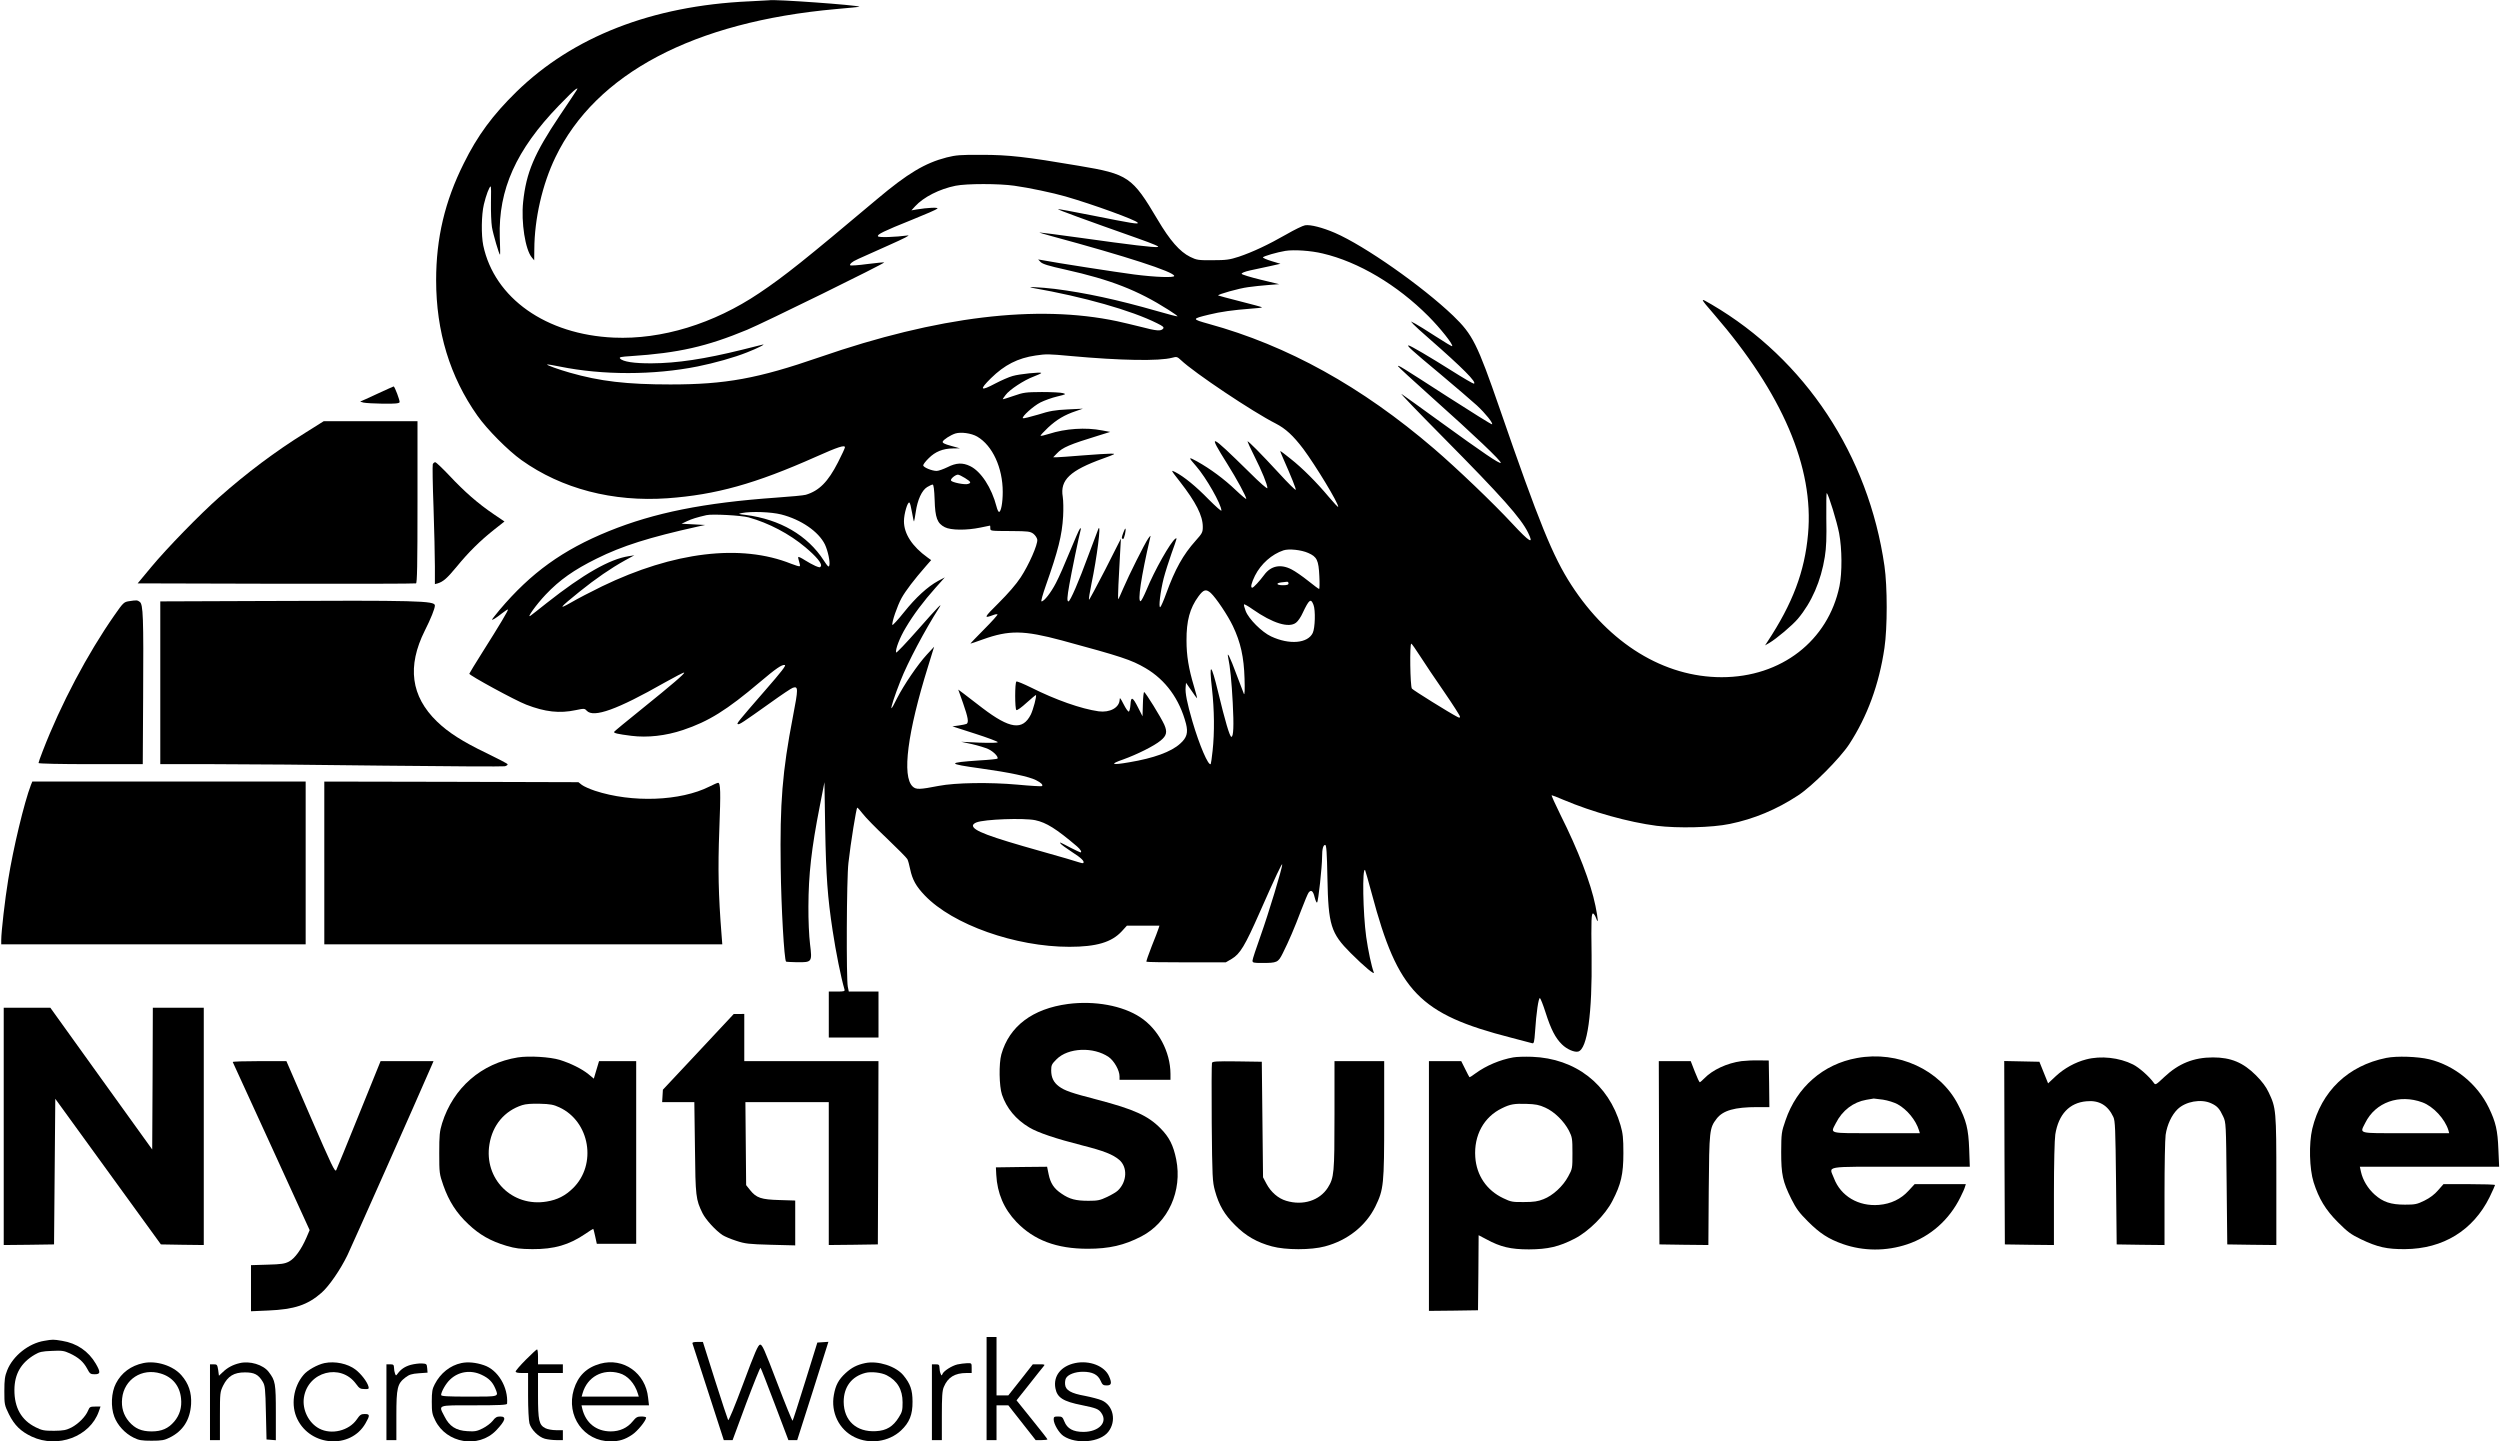 <?xml version="1.0" standalone="no"?>
<!DOCTYPE svg PUBLIC "-//W3C//DTD SVG 20010904//EN"
 "http://www.w3.org/TR/2001/REC-SVG-20010904/DTD/svg10.dtd">
<svg version="1.0" xmlns="http://www.w3.org/2000/svg"
 width="2012pt" height="1160pt" viewBox="0 0 2012 1160"
 preserveAspectRatio="xMidYMid meet">

<g transform="translate(0,1160) scale(0.1,-0.1)"
fill="#000000" stroke="none">
<path d="M6025 11589 c-778 -36 -1414 -284 -1869 -728 -191 -187 -313 -352
-424 -577 -152 -304 -222 -601 -222 -939 0 -413 111 -777 332 -1090 78 -111
247 -281 355 -358 324 -231 735 -338 1175 -307 389 28 706 116 1195 334 179
80 233 97 233 76 0 -6 -25 -61 -56 -121 -80 -157 -152 -229 -259 -261 -16 -5
-124 -15 -240 -23 -579 -41 -979 -121 -1346 -270 -371 -151 -626 -335 -878
-633 -33 -40 -61 -75 -61 -78 0 -8 32 12 80 50 24 19 46 33 48 31 5 -4 -63
-119 -206 -345 -57 -90 -104 -168 -105 -172 -3 -12 371 -216 458 -249 152 -59
268 -72 399 -44 67 14 71 14 88 -5 55 -59 245 9 626 226 84 47 155 84 158 81
7 -7 -93 -93 -341 -293 -121 -97 -221 -180 -223 -184 -4 -10 28 -18 140 -32
129 -16 275 0 415 47 206 69 351 159 619 386 130 110 177 142 200 137 13 -2
-27 -54 -157 -203 -226 -260 -233 -269 -220 -273 12 -4 38 13 264 174 86 62
167 116 178 119 44 14 44 -6 0 -234 -85 -441 -105 -691 -98 -1212 4 -322 28
-742 43 -758 2 -2 42 -4 88 -5 121 -1 123 0 105 146 -8 63 -14 197 -13 303 1
258 24 464 92 810 l37 190 6 -375 c7 -380 19 -551 60 -820 26 -172 67 -377 95
-472 5 -16 -3 -18 -60 -18 l-66 0 0 -185 0 -185 200 0 200 0 0 185 0 185 -120
0 -119 0 -8 38 c-13 63 -10 874 5 997 18 163 64 445 71 445 4 0 24 -23 45 -50
21 -28 108 -117 193 -197 85 -81 159 -156 165 -167 6 -11 16 -47 23 -82 18
-85 48 -138 118 -211 225 -235 729 -413 1163 -413 219 0 341 37 422 125 l41
45 131 0 131 0 -7 -22 c-4 -13 -28 -77 -55 -143 -26 -66 -45 -122 -43 -125 3
-3 148 -5 322 -5 l317 0 48 28 c67 40 106 104 225 374 127 288 181 401 181
386 2 -27 -112 -401 -173 -572 -36 -101 -66 -191 -66 -202 0 -17 8 -19 74 -19
125 0 132 3 170 79 49 98 93 200 148 346 27 71 54 135 60 142 20 25 36 13 48
-38 7 -28 16 -47 20 -42 10 9 40 288 40 366 0 65 9 97 25 97 10 0 14 -62 18
-267 7 -379 28 -444 187 -603 110 -110 197 -182 186 -155 -18 46 -46 178 -61
285 -26 189 -33 561 -9 538 2 -3 27 -90 55 -194 209 -786 383 -966 1119 -1155
85 -22 162 -42 171 -45 14 -4 17 10 23 93 10 154 28 274 39 270 5 -1 26 -54
46 -117 43 -135 79 -204 131 -255 39 -39 101 -66 131 -58 74 20 114 305 108
773 -4 291 -2 343 13 338 6 -2 17 -20 24 -39 19 -52 16 -9 -6 101 -37 183
-140 450 -281 731 -43 88 -76 159 -71 159 4 0 46 -16 92 -36 236 -100 528
-181 752 -210 171 -21 446 -15 589 15 195 40 377 116 549 229 114 74 337 298
412 412 146 224 241 482 284 776 24 162 24 493 0 659 -128 891 -637 1662
-1390 2104 -99 58 -99 58 19 -79 550 -636 805 -1233 756 -1768 -27 -303 -124
-559 -327 -867 l-19 -29 33 19 c61 36 186 142 231 195 111 132 186 304 217
499 12 75 15 153 12 310 -1 116 0 207 4 203 15 -15 81 -229 99 -323 24 -125
25 -318 3 -426 -91 -440 -469 -733 -948 -733 -464 0 -904 270 -1210 742 -149
230 -259 500 -576 1418 -182 526 -218 597 -375 749 -249 238 -712 563 -952
667 -100 43 -197 68 -240 61 -18 -3 -86 -36 -150 -73 -147 -84 -273 -143 -383
-180 -74 -24 -101 -28 -210 -28 -117 -1 -129 1 -182 27 -83 41 -163 132 -262
300 -204 344 -235 366 -635 433 -424 72 -562 88 -781 88 -170 1 -206 -2 -282
-21 -174 -45 -313 -128 -559 -335 -581 -489 -746 -621 -949 -757 -367 -247
-786 -375 -1170 -358 -545 24 -961 317 -1051 742 -17 84 -15 246 5 330 17 72
44 145 55 145 3 0 4 -59 2 -130 -1 -72 2 -161 8 -198 10 -59 58 -222 65 -222
2 0 1 64 -2 143 -12 381 131 701 476 1058 63 66 124 125 135 131 24 12 36 33
-129 -213 -205 -306 -269 -457 -294 -694 -17 -164 17 -384 70 -447 l19 -23 1
90 c1 243 64 521 170 740 324 673 1114 1090 2257 1192 106 9 192 18 190 19
-12 13 -695 62 -727 52 -3 0 -77 -5 -165 -9z m2140 -1484 c116 -16 309 -57
410 -86 222 -64 568 -190 581 -211 10 -15 -45 -6 -365 58 -150 30 -275 53
-277 51 -5 -4 214 -84 636 -233 138 -49 187 -70 167 -72 -35 -4 -208 16 -621
74 -176 24 -325 44 -330 43 -6 0 39 -14 99 -30 595 -161 985 -287 985 -320 0
-15 -151 -10 -322 12 -139 18 -629 94 -738 115 l-35 6 20 -21 c16 -16 64 -31
200 -61 363 -81 581 -166 828 -323 43 -27 76 -51 74 -53 -2 -2 -75 16 -163 42
-324 93 -581 148 -826 179 -109 13 -245 20 -178 8 411 -72 796 -181 1003 -285
49 -24 57 -32 47 -44 -18 -20 -51 -18 -180 16 -64 16 -149 36 -190 45 -644
136 -1444 39 -2392 -289 -501 -173 -758 -220 -1203 -220 -351 0 -566 25 -810
95 -89 25 -187 61 -182 65 2 3 48 -5 102 -16 343 -70 756 -70 1110 1 134 27
295 72 397 113 85 33 159 71 123 62 -11 -3 -83 -21 -160 -40 -306 -76 -528
-109 -730 -110 -142 -1 -233 13 -255 39 -9 11 8 14 87 19 382 25 611 77 936
212 135 56 1110 535 1103 542 -2 2 -63 -4 -136 -13 -72 -10 -134 -14 -138 -10
-4 4 2 13 13 22 22 17 21 16 295 138 128 57 181 84 155 80 -96 -13 -232 -18
-239 -7 -9 15 44 41 273 133 107 43 199 83 205 90 11 12 -77 8 -169 -7 l-40
-7 30 33 c68 74 196 139 325 165 88 18 352 18 475 0z m2480 -545 c287 -67 600
-253 850 -504 96 -96 203 -231 192 -242 -2 -3 -62 33 -133 79 -71 46 -145 92
-164 102 l-35 18 20 -23 c11 -12 70 -66 130 -118 265 -232 384 -351 357 -360
-5 -1 -85 45 -178 104 -178 112 -334 204 -348 204 -17 0 24 -38 249 -225 126
-106 262 -222 301 -258 69 -64 132 -143 122 -152 -3 -3 -164 98 -359 223 -375
242 -399 257 -398 245 0 -4 124 -118 275 -253 334 -298 562 -515 552 -525 -9
-10 -139 78 -488 331 -151 110 -291 210 -310 223 -19 13 132 -144 336 -350
471 -476 624 -648 682 -766 49 -99 14 -79 -128 74 -154 166 -447 446 -629 602
-583 500 -1178 830 -1815 1005 -136 38 -136 40 4 74 93 23 194 37 338 48 51 3
91 8 88 11 -2 3 -82 24 -176 48 -94 24 -173 45 -176 47 -8 8 169 58 241 67 39
6 111 13 160 17 l90 7 -149 36 c-82 20 -151 41 -153 47 -2 7 24 18 69 28 40 8
111 24 158 34 l85 19 -73 22 c-40 12 -70 26 -68 30 7 10 114 41 181 52 69 11
205 2 300 -21z m-2030 -825 c407 -37 714 -42 819 -14 36 10 41 8 70 -19 107
-102 580 -418 762 -510 80 -41 141 -97 223 -205 100 -135 281 -433 281 -466 0
-6 -34 30 -76 80 -98 117 -212 232 -309 308 -42 34 -78 61 -81 61 -2 0 8 -26
22 -57 68 -154 105 -246 102 -255 -2 -5 -63 55 -135 134 -143 155 -253 267
-253 255 0 -4 25 -58 56 -120 60 -119 104 -227 104 -255 0 -10 -58 40 -147
129 -322 316 -336 321 -176 66 76 -121 153 -263 153 -282 0 -5 -38 26 -84 70
-94 90 -207 173 -311 231 -73 40 -74 37 -9 -37 82 -94 203 -308 204 -358 0 -8
-46 33 -103 90 -102 105 -199 184 -269 220 -37 19 -36 17 37 -76 130 -167 185
-275 185 -365 0 -44 -5 -53 -57 -111 -102 -114 -166 -229 -238 -427 -20 -56
-42 -105 -47 -108 -16 -10 1 128 27 231 13 50 42 141 64 203 45 125 45 126 31
117 -38 -24 -170 -258 -234 -415 -20 -47 -40 -86 -46 -88 -27 -9 4 199 76 508
6 24 5 24 -16 -5 -27 -39 -156 -296 -200 -400 -19 -44 -36 -83 -40 -87 -3 -4
-2 48 1 115 4 67 10 178 13 247 l7 125 -126 -249 c-70 -136 -129 -246 -131
-243 -3 3 6 61 20 129 44 209 80 492 56 443 -5 -11 -41 -108 -81 -215 -76
-208 -146 -370 -160 -370 -13 0 -11 33 7 135 15 87 79 399 91 440 4 14 2 17
-6 10 -6 -6 -42 -89 -81 -184 -39 -96 -89 -210 -112 -253 -41 -79 -95 -148
-116 -148 -6 0 10 57 35 128 99 281 130 403 139 557 3 55 2 126 -3 157 -23
135 58 212 325 308 102 37 105 39 62 39 -25 0 -126 -6 -225 -14 -99 -8 -193
-15 -209 -15 l-30 0 30 31 c45 48 101 72 339 145 l90 28 -65 12 c-132 26 -296
15 -428 -28 -35 -11 -65 -18 -68 -15 -2 2 25 32 61 66 69 64 132 102 225 133
l55 19 -123 -6 c-102 -5 -144 -12 -238 -42 -64 -19 -118 -32 -122 -29 -11 12
84 98 141 127 32 16 92 38 135 48 71 17 75 19 47 27 -16 5 -93 9 -170 9 -130
-1 -147 -3 -227 -31 -49 -17 -88 -29 -88 -27 0 2 10 18 23 34 30 42 149 120
225 148 34 13 62 26 62 29 0 10 -176 -8 -230 -24 -30 -8 -93 -36 -139 -60
-122 -65 -132 -53 -36 42 109 107 216 162 360 183 87 13 104 12 280 -4z m-750
-649 c123 -72 205 -251 205 -445 0 -88 -14 -161 -30 -161 -5 0 -14 19 -20 43
-39 151 -125 284 -213 326 -60 29 -111 27 -182 -9 -33 -16 -72 -30 -87 -30
-38 0 -108 29 -108 45 0 8 20 34 45 58 52 52 113 77 194 78 l56 1 -72 20 c-52
14 -70 24 -66 34 6 16 62 52 101 65 45 14 129 3 177 -25z m-99 -333 c49 -31
53 -39 24 -48 -25 -8 -127 12 -136 27 -8 12 33 47 55 48 8 0 33 -12 57 -27z
m-244 -176 c4 -145 21 -189 82 -220 48 -25 175 -26 286 -3 41 9 76 16 78 16 1
0 2 -9 2 -20 0 -24 -5 -23 177 -24 127 -1 144 -3 170 -22 15 -12 29 -33 31
-47 5 -39 -68 -204 -133 -303 -37 -57 -103 -132 -178 -207 -121 -120 -124
-127 -38 -95 13 5 26 6 29 3 3 -3 -45 -57 -108 -120 -63 -63 -112 -115 -110
-115 3 0 48 15 100 34 212 76 329 74 635 -8 483 -131 559 -156 674 -223 162
-95 274 -249 326 -448 18 -72 7 -112 -47 -160 -72 -66 -213 -117 -410 -150
-143 -25 -161 -16 -48 23 111 40 250 109 301 152 48 39 55 69 29 128 -26 58
-152 262 -162 262 -4 0 -9 -44 -10 -97 l-3 -98 -35 69 c-44 88 -58 94 -62 25
-2 -29 -8 -54 -13 -56 -6 -2 -25 25 -42 59 -26 51 -32 58 -32 37 -2 -64 -78
-106 -169 -94 -141 20 -346 92 -545 192 -59 29 -112 51 -117 48 -13 -8 -13
-222 0 -230 6 -4 43 23 82 59 40 36 74 64 75 62 8 -7 -22 -118 -41 -157 -66
-130 -168 -116 -390 53 -60 46 -128 98 -151 116 l-43 32 39 -110 c40 -115 47
-154 28 -166 -6 -3 -34 -9 -63 -13 l-51 -7 183 -59 c100 -32 182 -63 182 -68
0 -6 -56 -7 -147 -4 l-148 7 88 -19 c48 -11 108 -29 133 -41 43 -21 83 -64 71
-76 -3 -3 -68 -10 -144 -14 -264 -18 -263 -27 12 -65 224 -31 387 -65 443 -94
42 -21 58 -38 48 -48 -3 -3 -92 2 -198 12 -221 20 -498 16 -633 -10 -154 -30
-183 -31 -210 -5 -87 82 -42 433 124 966 l49 159 -60 -65 c-72 -78 -184 -243
-239 -351 -21 -44 -41 -79 -44 -79 -8 0 26 104 72 220 58 148 198 412 311 588
33 51 -5 12 -169 -174 -95 -108 -175 -192 -177 -186 -8 24 30 122 78 201 62
105 142 211 239 320 l75 84 -53 -28 c-86 -47 -180 -133 -276 -253 -49 -62 -92
-107 -93 -102 -7 20 40 155 74 217 33 59 100 147 196 257 l42 48 -29 21 c-124
89 -190 191 -190 292 0 60 30 160 44 150 5 -2 14 -38 21 -80 7 -41 14 -74 16
-72 2 2 8 37 14 77 14 97 49 174 92 200 18 11 38 20 44 20 8 0 13 -41 16 -123z
m-1236 -117 c161 -41 302 -138 353 -242 24 -51 44 -144 35 -170 -4 -15 -13 -7
-44 41 -131 203 -353 332 -630 367 -60 7 -62 8 -30 15 78 15 236 9 316 -11z
m-261 -24 c162 -45 329 -133 456 -240 88 -74 134 -129 126 -151 -6 -14 -10
-14 -44 0 -21 9 -59 30 -86 47 -26 17 -50 28 -52 26 -3 -3 0 -19 6 -37 6 -18
9 -35 6 -38 -4 -3 -35 6 -70 20 -404 162 -945 97 -1522 -182 -88 -43 -200
-101 -249 -130 -109 -62 -92 -42 69 88 132 106 250 187 365 251 l75 41 -44 -7
c-154 -23 -367 -145 -661 -377 -63 -50 -121 -96 -129 -101 -40 -30 45 89 121
169 112 118 227 199 409 289 207 103 423 171 814 258 l60 13 -95 5 -95 5 45
21 c39 18 77 30 155 48 45 11 282 -2 340 -18z m4503 -286 c71 -31 84 -58 90
-187 3 -57 2 -103 -2 -103 -4 0 -44 30 -89 66 -45 36 -104 77 -132 91 -88 46
-167 30 -221 -44 -37 -50 -86 -103 -96 -103 -16 0 -7 38 22 97 48 95 136 173
230 204 43 14 142 4 198 -21z m-158 -245 c0 -11 -12 -15 -45 -15 -52 0 -61 17
-12 23 17 2 38 5 45 5 6 1 12 -5 12 -13z m-626 -77 c43 -40 137 -180 178 -266
63 -132 89 -251 94 -422 3 -89 1 -137 -5 -125 -5 11 -32 83 -61 160 -49 133
-78 192 -66 135 16 -74 28 -195 37 -365 10 -188 6 -275 -11 -275 -13 0 -51
129 -106 358 -57 237 -75 247 -50 28 19 -168 21 -352 5 -498 -6 -57 -13 -105
-15 -107 -18 -19 -91 150 -148 345 -42 145 -59 228 -54 274 l3 35 43 -62 c23
-35 44 -63 46 -63 2 0 -9 43 -25 96 -43 144 -60 247 -60 369 -1 159 27 261 96
355 41 56 61 61 99 28z m827 -96 c17 -43 13 -186 -6 -226 -40 -84 -188 -97
-335 -28 -74 34 -181 141 -205 205 -10 26 -16 50 -13 53 3 3 35 -15 70 -40
160 -112 292 -153 349 -107 15 11 39 46 53 78 52 110 66 120 87 65z m859 -414
c36 -56 122 -185 193 -287 70 -102 127 -191 127 -199 0 -10 -5 -10 -22 -1 -61
31 -355 214 -365 227 -14 18 -19 362 -5 362 4 0 36 -46 72 -102z m-3098 -1319
c89 -19 169 -69 336 -211 28 -24 42 -48 27 -48 -3 0 -38 17 -78 37 -92 48 -91
48 -82 34 4 -7 45 -37 91 -67 77 -49 105 -77 92 -90 -3 -2 -18 0 -34 6 -16 6
-155 47 -309 90 -416 117 -545 165 -545 206 0 8 12 19 28 25 64 26 381 37 474
18z"/>
<path d="M9040 7312 c-15 -42 -15 -45 -2 -50 9 -3 27 76 19 84 -2 2 -9 -13
-17 -34z"/>
<path d="M3035 8430 c-71 -33 -132 -61 -135 -61 -3 -1 9 -5 25 -9 17 -4 88 -8
158 -9 97 -1 129 2 133 12 4 11 -40 128 -48 127 -2 0 -61 -27 -133 -60z"/>
<path d="M2457 8117 c-244 -152 -470 -322 -692 -518 -156 -138 -423 -412 -549
-564 l-108 -130 1114 -3 c612 -1 1119 0 1126 3 9 3 12 144 12 655 l0 650 -377
0 -378 0 -148 -93z"/>
<path d="M3483 7864 c-3 -8 -1 -165 6 -347 6 -183 11 -396 11 -475 l0 -143 23
6 c45 14 76 42 153 135 95 116 187 207 299 296 l85 67 -87 59 c-127 86 -236
182 -354 308 -57 60 -109 110 -116 110 -8 0 -16 -7 -20 -16z"/>
<path d="M1035 6761 c-37 -6 -45 -13 -113 -111 -217 -310 -433 -718 -578
-1094 -19 -48 -34 -92 -34 -97 0 -5 178 -9 419 -9 l420 0 3 538 c4 651 0 748
-27 768 -20 15 -25 15 -90 5z"/>
<path d="M2083 6763 l-793 -3 0 -655 0 -655 433 0 c237 0 855 -5 1372 -12 517
-6 953 -8 968 -5 15 4 25 12 22 17 -4 6 -81 46 -172 90 -191 92 -305 165 -396
253 -210 203 -242 444 -98 732 48 95 81 177 81 202 0 38 -135 42 -1417 36z"/>
<path d="M249 5283 c-54 -140 -143 -512 -183 -763 -26 -157 -56 -420 -56 -485
l0 -35 1225 0 1225 0 0 655 0 655 -1100 0 -1100 0 -11 -27z"/>
<path d="M2610 4655 l0 -655 1601 0 1602 0 -6 78 c-25 315 -30 528 -18 842 12
310 10 380 -10 380 -5 0 -36 -13 -69 -30 -234 -118 -624 -132 -922 -34 -42 14
-89 35 -105 47 l-28 22 -1022 3 -1023 2 0 -655z"/>
<path d="M8595 3520 c-285 -38 -472 -179 -536 -405 -21 -75 -18 -256 5 -325
37 -109 111 -199 220 -264 70 -42 213 -90 429 -145 170 -43 243 -72 294 -115
69 -58 64 -176 -10 -247 -12 -12 -51 -35 -87 -52 -57 -27 -75 -31 -150 -31
-102 0 -152 13 -216 57 -62 41 -90 84 -105 158 l-12 59 -206 -2 -206 -3 3 -60
c8 -148 61 -273 162 -379 141 -147 323 -216 574 -216 173 0 294 28 431 99 217
112 332 367 281 621 -23 113 -56 178 -125 248 -101 103 -214 154 -507 231
-212 55 -265 73 -312 108 -43 32 -62 72 -62 129 0 42 5 51 43 89 93 94 298
102 420 18 43 -30 87 -107 87 -155 l0 -28 205 0 205 0 0 48 c-1 177 -98 360
-243 455 -142 94 -367 135 -582 107z"/>
<path d="M30 2535 l0 -955 203 2 202 3 5 586 5 586 425 -586 425 -586 173 -3
172 -2 0 955 0 955 -205 0 -205 0 -2 -571 -3 -570 -410 570 -410 571 -187 0
-188 0 0 -955z"/>
<path d="M5620 3134 l-285 -304 -3 -50 -3 -50 130 0 129 0 5 -367 c4 -395 7
-416 61 -527 26 -52 105 -139 161 -176 17 -11 66 -32 110 -46 72 -24 100 -27
278 -32 l197 -5 0 181 0 180 -127 4 c-147 4 -186 17 -237 81 l-31 39 -3 334
-3 334 336 0 335 0 0 -575 0 -575 198 2 197 3 3 738 2 737 -540 0 -540 0 0
190 0 190 -42 -1 -43 0 -285 -305z"/>
<path d="M4168 3090 c-293 -47 -520 -244 -610 -530 -20 -66 -23 -95 -23 -240
0 -161 1 -167 33 -260 45 -128 106 -223 201 -312 91 -86 179 -136 306 -174 75
-22 110 -26 210 -27 176 -1 295 34 426 123 32 22 60 40 63 40 2 0 9 -27 16
-60 l13 -60 158 0 159 0 0 735 0 735 -150 0 -149 0 -21 -70 -21 -71 -42 35
c-54 44 -143 88 -232 116 -80 24 -246 34 -337 20z m334 -402 c246 -114 304
-461 109 -651 -61 -60 -125 -93 -211 -107 -278 -47 -507 182 -461 461 25 154
121 269 264 315 27 9 77 13 142 11 83 -2 110 -7 157 -29z"/>
<path d="M12178 3090 c-106 -19 -217 -66 -301 -127 -26 -20 -49 -34 -51 -32
-2 2 -18 32 -35 67 l-31 62 -130 0 -130 0 0 -1005 0 -1005 198 2 197 3 3 302
2 302 63 -33 c112 -61 194 -81 342 -81 153 1 241 21 369 87 112 58 245 190
303 304 69 133 88 214 88 384 0 121 -4 158 -23 224 -96 331 -363 538 -712 551
-58 2 -126 0 -152 -5z m258 -404 c74 -33 151 -109 191 -186 26 -52 28 -63 28
-180 0 -123 0 -126 -34 -188 -43 -80 -124 -154 -199 -183 -45 -18 -78 -23
-157 -23 -92 -1 -105 1 -167 31 -133 63 -215 183 -225 331 -12 175 69 323 215
393 67 33 99 38 197 35 73 -2 103 -8 151 -30z"/>
<path d="M14945 3085 c-272 -49 -484 -234 -575 -501 -33 -95 -34 -105 -35
-254 0 -184 12 -239 82 -380 39 -78 63 -110 133 -180 96 -96 165 -141 281
-182 165 -58 349 -59 519 -2 187 63 339 198 428 380 16 32 33 69 36 82 l7 22
-206 0 -206 0 -49 -53 c-61 -67 -142 -106 -238 -114 -165 -14 -308 71 -362
214 -39 103 -98 93 536 93 l557 0 -5 143 c-6 161 -23 231 -90 358 -144 280
-482 435 -813 374z m209 -335 c39 -6 90 -22 118 -37 76 -42 147 -128 172 -210
l7 -23 -350 0 c-396 0 -370 -6 -326 81 52 103 141 170 246 188 30 5 56 9 59
10 3 0 36 -4 74 -9z"/>
<path d="M19205 3086 c-308 -62 -523 -268 -596 -571 -28 -120 -23 -322 11
-430 42 -132 96 -222 195 -321 78 -78 104 -98 185 -137 134 -64 209 -81 355
-80 307 2 549 151 681 418 24 50 44 94 44 98 0 4 -93 7 -207 7 l-208 0 -43
-49 c-28 -33 -65 -61 -109 -83 -61 -30 -76 -33 -158 -33 -114 0 -177 21 -245
82 -54 49 -94 115 -109 182 l-9 41 560 0 561 0 -6 138 c-6 156 -21 221 -77
337 -93 192 -275 340 -480 390 -93 22 -260 28 -345 11z m291 -358 c87 -32 181
-133 209 -225 l6 -23 -350 0 c-397 0 -370 -7 -325 84 82 165 273 233 460 164z"/>
<path d="M16790 3074 c-89 -23 -177 -72 -244 -134 l-63 -59 -35 87 -35 87
-142 3 -141 3 2 -738 3 -738 198 -3 197 -2 0 412 c0 241 5 440 11 478 26 162
113 255 251 267 101 10 172 -32 216 -126 15 -32 17 -92 22 -531 l5 -495 193
-3 192 -2 0 412 c0 227 4 441 9 475 12 82 49 160 96 206 65 63 189 85 270 48
49 -22 68 -43 97 -106 23 -49 23 -56 28 -540 l5 -490 198 -3 197 -2 0 517 c0
570 -2 586 -62 712 -21 45 -53 88 -102 137 -103 103 -202 144 -346 144 -155 0
-276 -49 -391 -157 -68 -64 -72 -67 -85 -48 -36 51 -119 124 -167 148 -111 56
-260 72 -377 41z"/>
<path d="M14015 3060 c-116 -16 -233 -70 -300 -140 -16 -16 -32 -30 -35 -30
-4 0 -22 38 -40 85 l-33 85 -128 0 -129 0 2 -737 3 -738 197 -3 197 -2 3 442
c4 482 6 499 63 574 51 67 145 94 328 94 l97 0 -2 188 -3 187 -80 1 c-44 1
-107 -2 -140 -6z"/>
<path d="M1873 3053 c2 -5 142 -311 312 -681 l307 -672 -26 -61 c-42 -96 -93
-167 -140 -192 -35 -18 -61 -22 -173 -25 l-133 -4 0 -186 0 -185 139 6 c210 9
316 44 429 143 60 53 151 184 209 304 31 64 559 1252 674 1518 l18 42 -213 0
-213 0 -173 -427 c-95 -236 -178 -438 -184 -450 -10 -20 -35 33 -206 427
l-195 450 -218 0 c-120 0 -216 -3 -214 -7z"/>
<path d="M9754 3046 c-3 -9 -4 -226 -2 -483 4 -440 6 -473 26 -546 32 -116 76
-192 162 -277 86 -87 177 -139 297 -171 110 -30 316 -30 426 0 182 48 329 165
406 321 67 138 71 174 71 706 l0 464 -200 0 -200 0 0 -433 c0 -468 -3 -505
-54 -586 -66 -103 -200 -146 -335 -105 -64 19 -123 70 -159 138 l-27 51 -5
465 -5 465 -198 3 c-167 2 -198 0 -203 -12z"/>
<path d="M7940 425 l0 -415 40 0 40 0 0 140 0 140 48 0 47 0 110 -140 110
-140 47 0 c27 0 48 3 48 6 0 3 -56 75 -125 160 l-124 154 101 127 c55 71 108
136 116 146 14 16 12 17 -35 17 l-51 0 -98 -125 -99 -125 -47 0 -48 0 0 235 0
235 -40 0 -40 0 0 -415z"/>
<path d="M356 809 c-125 -20 -252 -121 -298 -237 -19 -47 -23 -76 -23 -168 0
-107 1 -112 37 -186 45 -89 95 -138 184 -180 208 -97 468 0 539 202 l14 40
-43 0 c-40 0 -45 -3 -57 -32 -20 -49 -77 -106 -133 -136 -44 -22 -64 -26 -141
-27 -79 0 -97 3 -147 28 -116 57 -173 158 -172 302 1 127 53 218 164 283 37
22 59 27 136 30 82 4 98 2 146 -20 70 -33 109 -67 139 -122 22 -42 27 -46 61
-46 47 0 49 16 9 85 -59 101 -153 165 -271 184 -72 12 -75 12 -144 0z"/>
<path d="M5573 788 c2 -7 60 -185 128 -395 l124 -383 36 0 35 0 109 295 c61
162 113 291 116 287 4 -4 55 -136 115 -294 l109 -288 35 0 36 0 126 395 125
396 -45 -3 -44 -3 -97 -312 c-53 -171 -99 -314 -102 -317 -3 -4 -59 134 -124
304 -104 273 -121 311 -138 308 -16 -2 -41 -59 -135 -312 -70 -188 -118 -303
-122 -295 -4 8 -52 152 -106 322 l-97 307 -45 0 c-31 0 -42 -4 -39 -12z"/>
<path d="M4232 657 c-45 -45 -82 -88 -82 -95 0 -8 17 -12 50 -12 l50 0 0 -182
c0 -103 5 -200 11 -223 14 -51 73 -110 124 -124 22 -6 64 -11 93 -11 l52 0 0
40 0 40 -55 0 c-31 0 -69 7 -86 16 -51 26 -59 62 -59 264 l0 180 100 0 100 0
0 35 0 35 -100 0 -100 0 0 60 c0 33 -3 60 -8 60 -4 0 -44 -37 -90 -83z"/>
<path d="M1154 630 c-100 -21 -177 -78 -221 -164 -38 -73 -43 -189 -13 -268
26 -69 86 -134 155 -168 42 -21 64 -25 145 -25 81 0 103 4 145 25 108 53 165
143 173 270 5 92 -20 166 -78 232 -67 77 -202 120 -306 98z m139 -84 c95 -28
154 -100 164 -200 8 -73 -11 -135 -55 -187 -48 -56 -101 -79 -182 -79 -81 0
-134 23 -182 79 -44 52 -63 114 -55 187 16 153 159 246 310 200z"/>
<path d="M1927 629 c-52 -12 -97 -36 -133 -71 l-32 -30 -6 46 c-7 43 -9 46
-37 46 l-29 0 0 -305 0 -305 40 0 40 0 0 193 c0 188 1 194 26 246 38 76 87
106 175 106 76 0 109 -17 144 -76 18 -30 21 -57 25 -249 l5 -215 38 -3 37 -3
0 221 c0 238 -4 258 -57 328 -44 59 -154 92 -236 71z"/>
<path d="M2612 630 c-57 -12 -138 -57 -169 -95 -83 -97 -104 -247 -50 -356
108 -222 429 -242 548 -35 38 66 37 76 -6 76 -29 0 -38 -6 -64 -44 -63 -91
-204 -125 -302 -73 -85 45 -138 152 -123 250 32 209 296 278 419 110 26 -36
35 -42 68 -42 35 -1 38 1 32 22 -11 38 -59 100 -103 134 -64 49 -166 70 -250
53z"/>
<path d="M3713 630 c-90 -19 -168 -81 -214 -170 -20 -38 -24 -60 -24 -140 0
-84 3 -102 28 -152 91 -184 347 -227 489 -81 76 80 86 113 34 113 -28 0 -40
-7 -61 -35 -15 -19 -51 -46 -81 -61 -46 -23 -64 -26 -123 -22 -91 5 -144 39
-183 117 -50 97 -66 91 237 91 205 0 265 3 266 13 10 133 -74 273 -187 310
-64 22 -129 28 -181 17z m162 -94 c58 -27 88 -57 110 -108 29 -71 40 -68 -210
-68 -173 0 -225 3 -225 13 1 27 39 94 73 125 67 64 165 79 252 38z"/>
<path d="M4831 625 c-111 -31 -179 -98 -213 -208 -64 -213 81 -417 296 -417
69 0 115 14 173 53 43 28 113 114 113 138 0 5 -17 9 -38 9 -33 0 -43 -6 -70
-39 -43 -53 -104 -81 -178 -81 -116 1 -200 68 -228 183 l-6 27 271 0 272 0 -7
61 c-20 199 -199 325 -385 274z m152 -76 c68 -18 126 -83 151 -166 l7 -23
-230 0 -230 0 8 28 c38 131 161 198 294 161z"/>
<path d="M6964 630 c-67 -14 -110 -36 -159 -81 -56 -52 -80 -96 -94 -175 -26
-141 42 -280 166 -340 122 -60 276 -38 374 53 68 64 94 127 93 233 0 94 -18
144 -74 212 -61 73 -204 119 -306 98z m172 -98 c86 -44 128 -116 128 -218 0
-62 -3 -78 -30 -120 -46 -75 -100 -108 -185 -112 -156 -9 -258 84 -259 236 0
119 63 204 175 233 46 12 128 3 171 -19z"/>
<path d="M8653 630 c-114 -24 -178 -104 -159 -203 14 -75 62 -106 215 -136
113 -23 133 -31 155 -63 53 -75 -20 -151 -144 -152 -83 0 -131 26 -154 84 -14
36 -19 40 -51 40 -30 0 -35 -3 -35 -23 0 -38 43 -110 79 -134 103 -69 294 -51
360 33 68 86 42 213 -52 254 -23 10 -84 26 -135 36 -112 20 -156 45 -160 91
-2 18 1 41 7 51 16 30 73 52 136 52 76 0 120 -22 142 -71 15 -34 21 -39 50
-39 38 0 43 18 19 73 -35 83 -157 131 -273 107z"/>
<path d="M3307 616 c-47 -13 -79 -34 -106 -70 -14 -19 -15 -19 -22 0 -4 10 -8
31 -8 47 -1 23 -5 27 -31 27 l-30 0 0 -305 0 -305 40 0 40 0 0 198 c0 224 8
257 74 307 29 22 50 29 107 33 l70 5 -3 36 c-3 34 -5 36 -43 38 -22 1 -61 -4
-88 -11z"/>
<path d="M7705 619 c-45 -11 -110 -52 -120 -77 -6 -15 -8 -15 -15 3 -5 11 -9
32 -9 48 -1 23 -5 27 -31 27 l-30 0 0 -305 0 -305 40 0 40 0 0 195 c0 154 3
204 16 233 32 77 88 112 182 112 l42 0 0 40 c0 40 0 40 -37 39 -21 -1 -56 -5
-78 -10z"/>
</g>
</svg>
